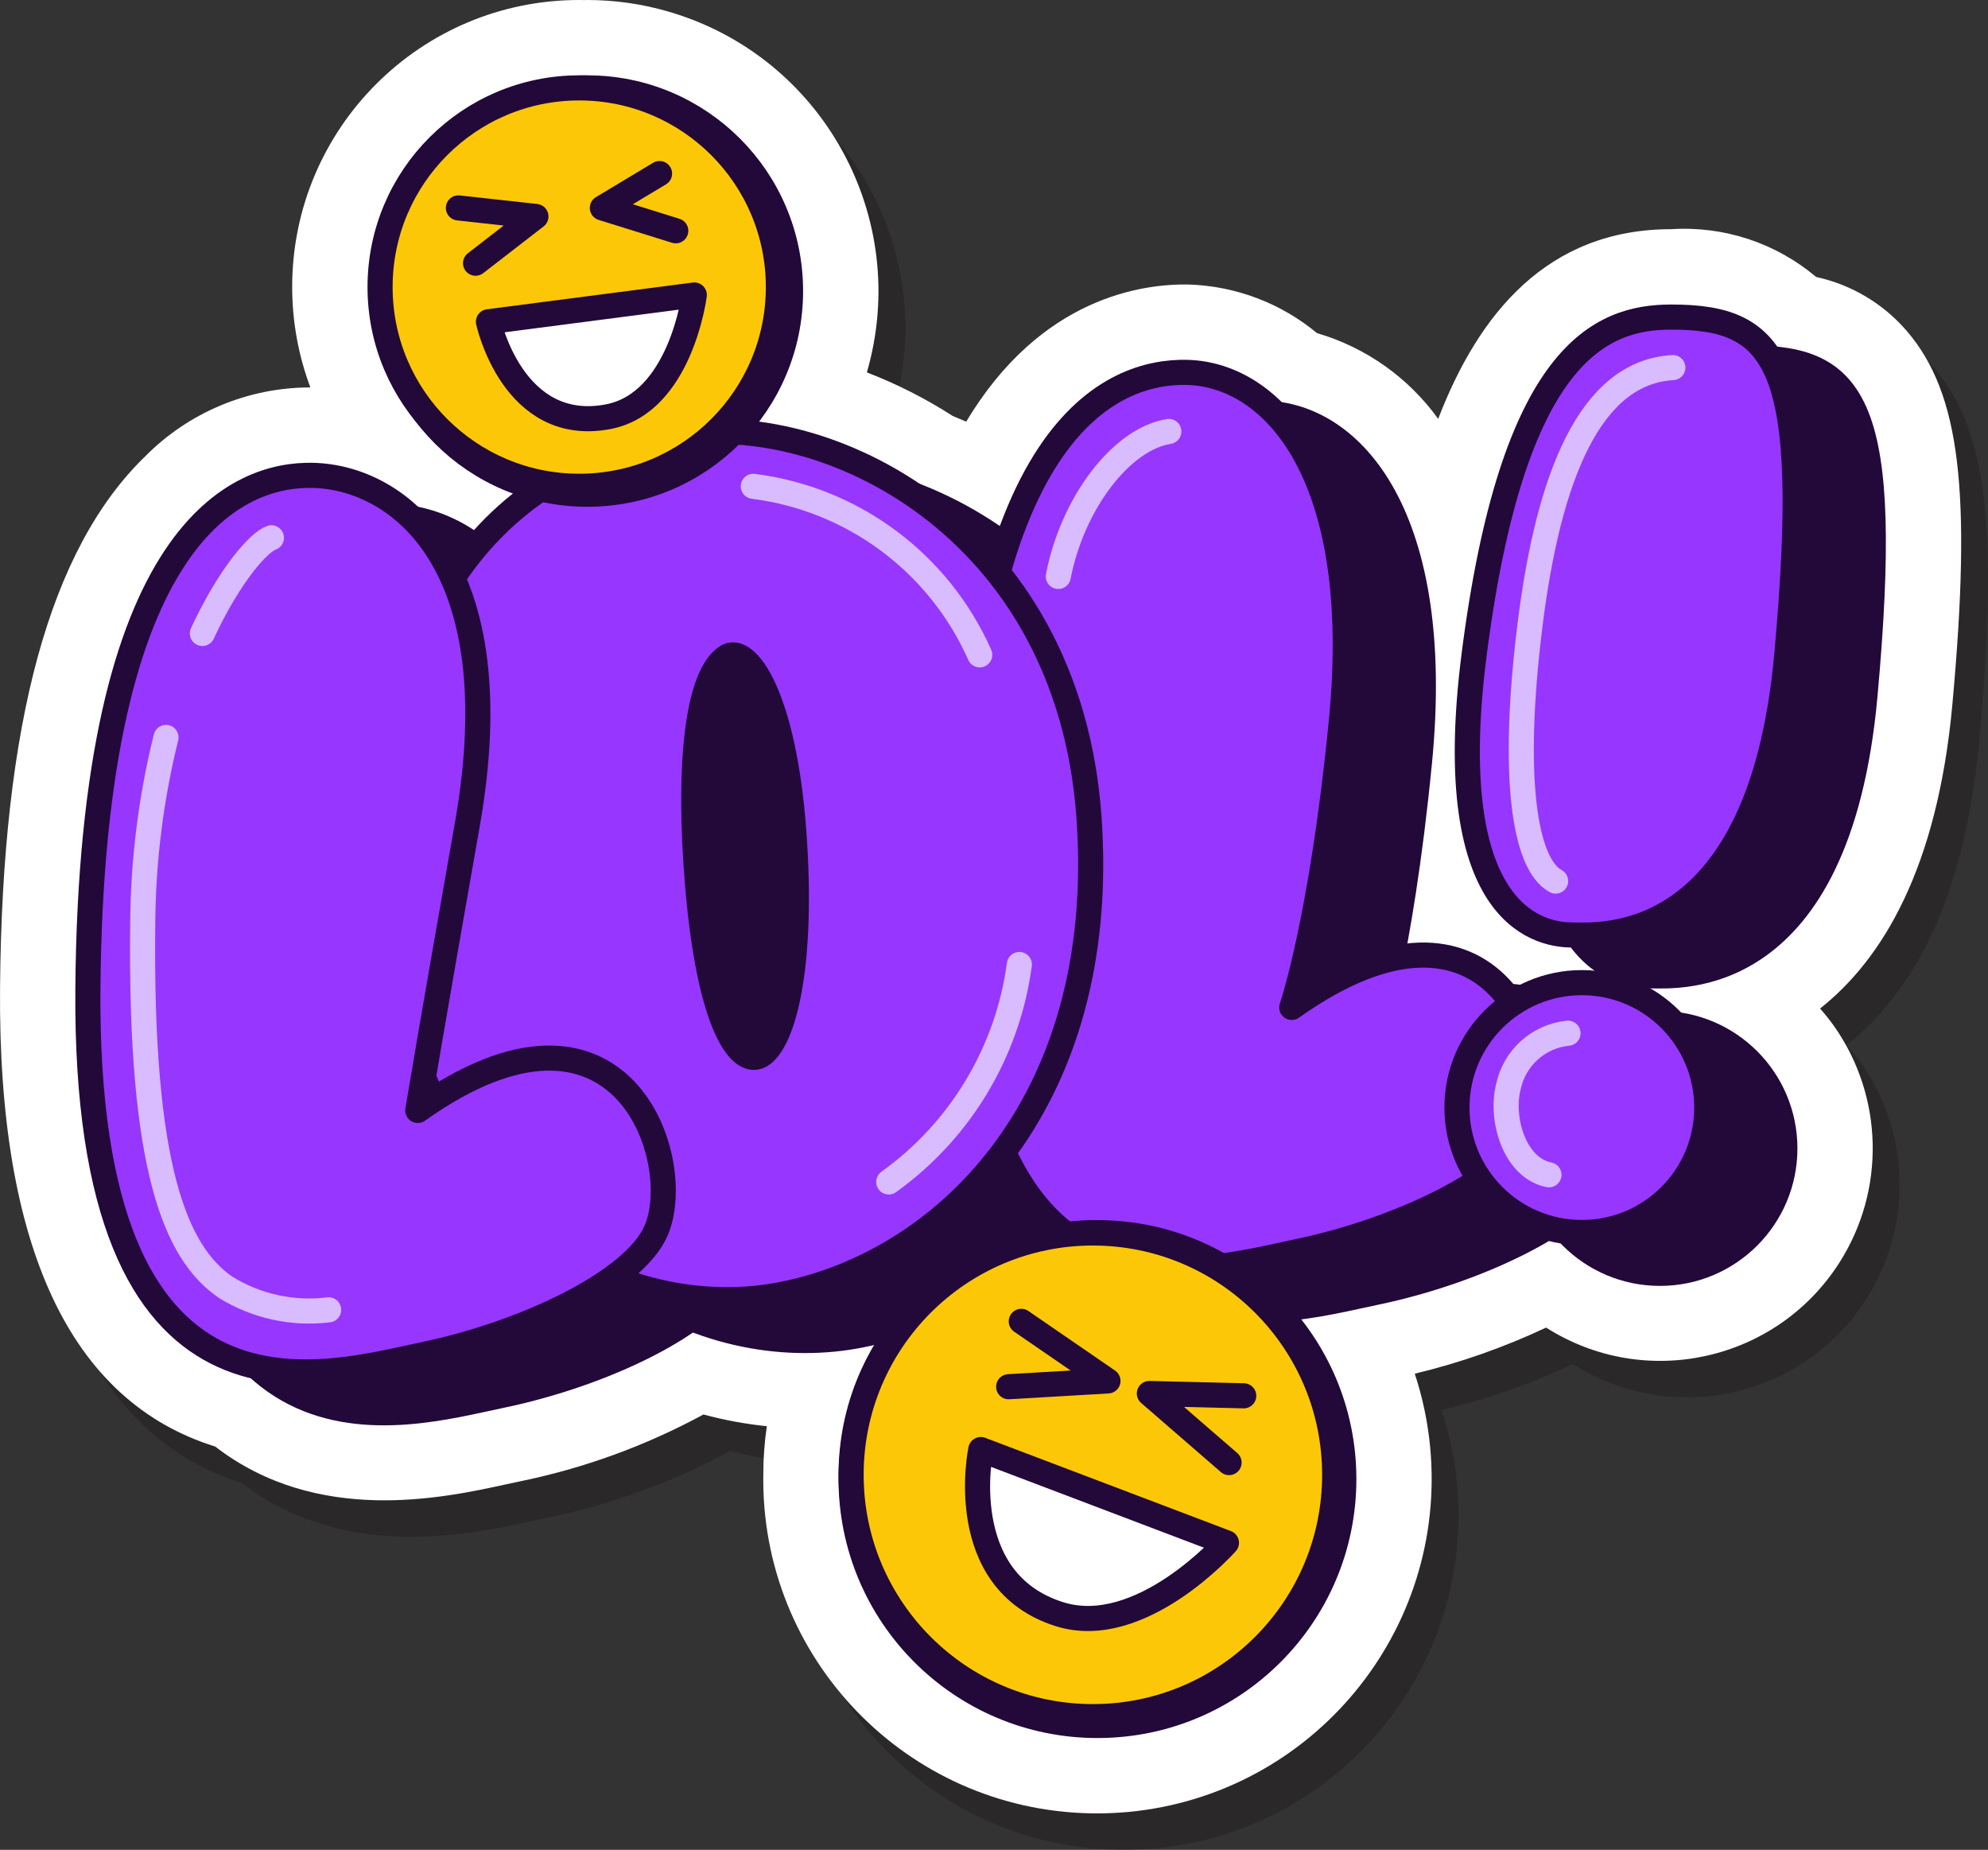 <?xml version="1.0" ?><svg xmlns="http://www.w3.org/2000/svg" xmlns:xlink="http://www.w3.org/1999/xlink" id="Layer_1" style="enable-background:new 0 0 79.186 73.668;" version="1.1" viewBox="0 0 79.186 73.668" xml:space="preserve"><rect x="0" y="0" width="79.186" height="73.668" fill="#333333" stroke="none"/><style type="text/css">
	.st0{opacity:0.5;fill:#231F20;enable-background:new    ;}
	.st1{fill:#FFFFFF;}
	.st2{fill:#22093A;stroke:#22093A;stroke-linecap:round;stroke-linejoin:round;}
	.st3{fill:#9736FF;stroke:#22093A;stroke-linecap:round;stroke-linejoin:round;}
	.st4{fill:#FCC707;stroke:#22093A;stroke-linecap:round;stroke-linejoin:round;}
	.st5{fill:#FFFFFF;stroke:#22093A;stroke-linecap:round;stroke-linejoin:round;}
	.st6{fill:none;stroke:#22093A;stroke-linecap:round;stroke-linejoin:round;}
	.st7{fill:none;stroke:#D9BBFF;stroke-linecap:round;stroke-linejoin:round;}
</style><g id="Layer_2_00000176022387333630881810000015918496233939814560_"><g id="Layer_1-2"><path class="st0" d="M78.839,29.474c0.77-8.469,0.3-12.346-1.795-14.814    c-0.94-1.105-2.216-1.871-3.634-2.179c-1.607-1.356-3.676-2.038-5.774-1.903    c-4.92,0-7.666,3.351-9.281,7.554c-1.184-1.644-2.883-2.846-4.827-3.415    c-1.438-1.194-3.233-1.874-5.101-1.935c-1.829-0.037-5.899,0.491-8.871,5.461    c-0.178-0.078-0.357-0.153-0.538-0.226c-1.078-0.693-2.224-1.275-3.42-1.736    c1.784-6.152-1.757-12.585-7.909-14.37c-1.048-0.304-2.133-0.458-3.223-0.459    c-0.051,0-0.102,0.001-0.153,0.003l-0.173-0.003c-6.311-0.004-11.43,5.109-11.434,11.42    c-0.001,1.369,0.244,2.726,0.724,4.008h-0.032c-2.463,0.008-4.821,0.998-6.552,2.75    C3.047,23.31,1.158,30.229,1.07,40.783C0.985,51.118,3.868,57.26,9.64,59.059    c4.07,3.144,9.084,2.051,11.566,1.509l0.555-0.119c2.56-0.522,5.029-1.421,7.326-2.667    c0.828,0.223,1.673,0.379,2.526,0.467c-0.094,0.624-0.14,1.254-0.14,1.884    c-0.133,7.342,5.711,13.4,13.053,13.533c0.082,0.001,0.164,0.002,0.246,0.002    c0.415-0,0.835-0.02,1.257-0.059c7.33-0.7,12.705-7.21,12.004-14.541    c-0.095-0.99-0.3-1.967-0.612-2.911c1.802-0.432,3.555-1.047,5.232-1.836    c3.942,2.511,9.174,1.351,11.685-2.591c1.84-2.889,1.757-6.602-0.209-9.406    c-0.175-0.246-0.363-0.483-0.564-0.709C76.024,39.671,78.239,36.073,78.839,29.474z"/><path class="st1" d="M77.77,28.023c0.77-8.469,0.3-12.346-1.795-14.814    c-0.94-1.105-2.216-1.871-3.634-2.179c-1.607-1.356-3.676-2.038-5.774-1.903    c-4.92,0-7.666,3.351-9.281,7.554c-1.184-1.644-2.883-2.846-4.827-3.415    c-1.438-1.194-3.233-1.874-5.101-1.935c-1.829-0.037-5.899,0.491-8.871,5.461    c-0.178-0.078-0.357-0.153-0.538-0.226c-1.078-0.693-2.224-1.275-3.42-1.736    c1.784-6.152-1.757-12.585-7.909-14.37C25.574,0.155,24.489,0.001,23.398,0    c-0.051,0-0.102,0.001-0.153,0.003L23.072,0c-6.311-0.004-11.43,5.109-11.434,11.42    c-0.001,1.369,0.244,2.726,0.724,4.009h-0.032c-2.463,0.008-4.821,0.998-6.552,2.75    c-3.8,3.68-5.689,10.599-5.776,21.153C-0.084,49.667,2.799,55.809,8.572,57.608    c4.07,3.144,9.084,2.051,11.566,1.509l0.555-0.119c2.56-0.522,5.029-1.421,7.326-2.667    c0.828,0.223,1.673,0.379,2.526,0.467c-0.094,0.624-0.14,1.254-0.14,1.884    c-0.133,7.341,5.711,13.4,13.053,13.533c0.082,0.001,0.164,0.002,0.246,0.002    c0.415-0,0.835-0.02,1.257-0.059c7.33-0.7,12.705-7.211,12.004-14.541    c-0.095-0.99-0.3-1.967-0.612-2.911c1.802-0.432,3.555-1.047,5.232-1.836    c3.942,2.511,9.174,1.351,11.685-2.591c1.84-2.889,1.757-6.602-0.209-9.406    c-0.175-0.246-0.363-0.483-0.564-0.709C74.955,38.22,77.171,34.622,77.77,28.023z"/><path class="st2" d="M54.566,41.748c8.127-5.772,10.709,1.975,9.494,4.785    c-0.882,2.041-5.241,4.101-9.266,4.937S41.274,55.267,41.426,36.887    s6.076-20.499,8.962-20.43c3.463,0.082,7.112,4.1,6.152,13.899    C55.763,38.287,54.566,41.748,54.566,41.748z"/><path class="st2" d="M69.68,14.254c-2.838,0-6.32,1.463-7.851,13.452    C60.462,38.41,64.667,38.862,65.755,38.862s7.467,0.549,8.53-11.156S73.885,14.254,69.68,14.254z    "/><circle class="st2" cx="66.12" cy="45.735" r="4.975"/><path class="st2" d="M30.006,18.963c5.895-1.085,15.646,3.57,16.481,15.19    s-6,17.924-12.456,19.063C28.207,54.244,19.836,50.744,18.538,38.41    C17.475,28.305,21.348,20.557,30.006,18.963z"/><path class="st2" d="M32.041,27.79c0.803-0.546,2.288,1.54,2.688,6.921s-0.408,8.355-1.288,8.931    c-0.794,0.52-2.057-1.042-2.54-6.751C30.506,32.214,30.862,28.593,32.041,27.79z"/><path class="st2" d="M19.753,45.849c8.127-5.772,10.709,1.975,9.494,4.785    c-0.882,2.041-5.24,4.101-9.266,4.937S6.462,59.368,6.614,40.989s6.076-20.499,8.962-20.43    c3.463,0.082,7.975,3.57,6.152,13.899C20.343,42.305,19.753,45.849,19.753,45.849z"/><path class="st3" d="M51.453,40.12c8.127-5.772,10.709,1.975,9.494,4.785    c-0.882,2.041-5.241,4.101-9.266,4.937S38.162,53.639,38.314,35.26    s6.076-20.499,8.962-20.43c3.463,0.082,7.112,4.1,6.152,13.899    C52.651,36.659,51.453,40.12,51.453,40.12z"/><path class="st3" d="M66.567,12.627c-2.838,0-6.32,1.463-7.851,13.452    c-1.367,10.704,2.838,11.156,3.925,11.156s7.467,0.549,8.53-11.156    S70.772,12.627,66.567,12.627z"/><circle class="st3" cx="63.008" cy="44.108" r="4.975"/><circle class="st2" cx="43.714" cy="58.903" r="9.813"/><path class="st3" d="M26.894,17.336c5.895-1.085,15.646,3.57,16.481,15.19s-6,17.924-12.456,19.063    c-5.825,1.028-14.196-2.472-15.494-14.806C14.362,26.677,18.235,18.929,26.894,17.336z"/><path class="st2" d="M28.928,26.163c0.803-0.546,2.288,1.54,2.688,6.921s-0.408,8.355-1.288,8.931    c-0.794,0.52-2.057-1.042-2.54-6.751C27.393,30.587,27.749,26.966,28.928,26.163z"/><circle class="st4" cx="43.532" cy="58.733" r="9.631"/><path class="st3" d="M16.64,44.222c8.127-5.772,10.709,1.975,9.494,4.785    c-0.882,2.041-5.24,4.101-9.266,4.937S3.349,57.741,3.501,39.361s6.076-20.499,8.962-20.43    c3.463,0.082,7.975,3.57,6.152,13.899C17.23,40.677,16.64,44.222,16.64,44.222z"/><circle class="st2" cx="23.398" cy="11.591" r="8.091"/><circle class="st4" cx="23.072" cy="11.433" r="7.933"/><path class="st5" d="M27.655,11.748c0,0-0.536,4.297-3.434,4.848c-3.797,0.722-4.765-3.783-4.765-3.783    L27.655,11.748z"/><polyline class="st6" points="18.259,8.28 21.347,8.621 18.942,10.482   "/><polyline class="st6" points="26.271,6.912 23.993,8.28 26.917,9.191   "/><path class="st5" d="M48.852,61.441c0,0-3.412,3.859-6.647,2.844    c-4.239-1.33-3.138-6.558-3.138-6.558L48.852,61.441z"/><polyline class="st6" points="40.68,52.622 44.132,54.994 40.177,55.225   "/><polyline class="st6" points="49.54,55.587 45.782,55.495 48.957,58.246   "/><path class="st7" d="M6.612,29.368c-0.601,2.426-0.912,4.915-0.927,7.415    c-0.114,9.756,1.31,13.117,3.304,14.484c1.225,0.757,2.672,1.073,4.101,0.896"/><path class="st7" d="M10.811,21.418c-0.489,0.163-1.654,1.449-2.75,3.809"/><path class="st7" d="M46.557,17.183c-1.91,0.305-3.847,2.887-4.403,5.773"/><path class="st7" d="M66.634,14.639c-3.285,0.188-4.956,4.305-5.696,10.293    s-0.228,9.473,1.025,10.156"/><path class="st7" d="M62.457,41.146c-1.169,0.117-2.129,0.977-2.373,2.127    c-0.323,1.234,0.209,3.228,1.614,3.513"/><path class="st7" d="M30.006,19.367c3.974,0.504,7.395,3.05,9.019,6.712"/><path class="st7" d="M35.4,47.07c2.854-2.046,4.736-5.179,5.203-8.66"/></g></g></svg>